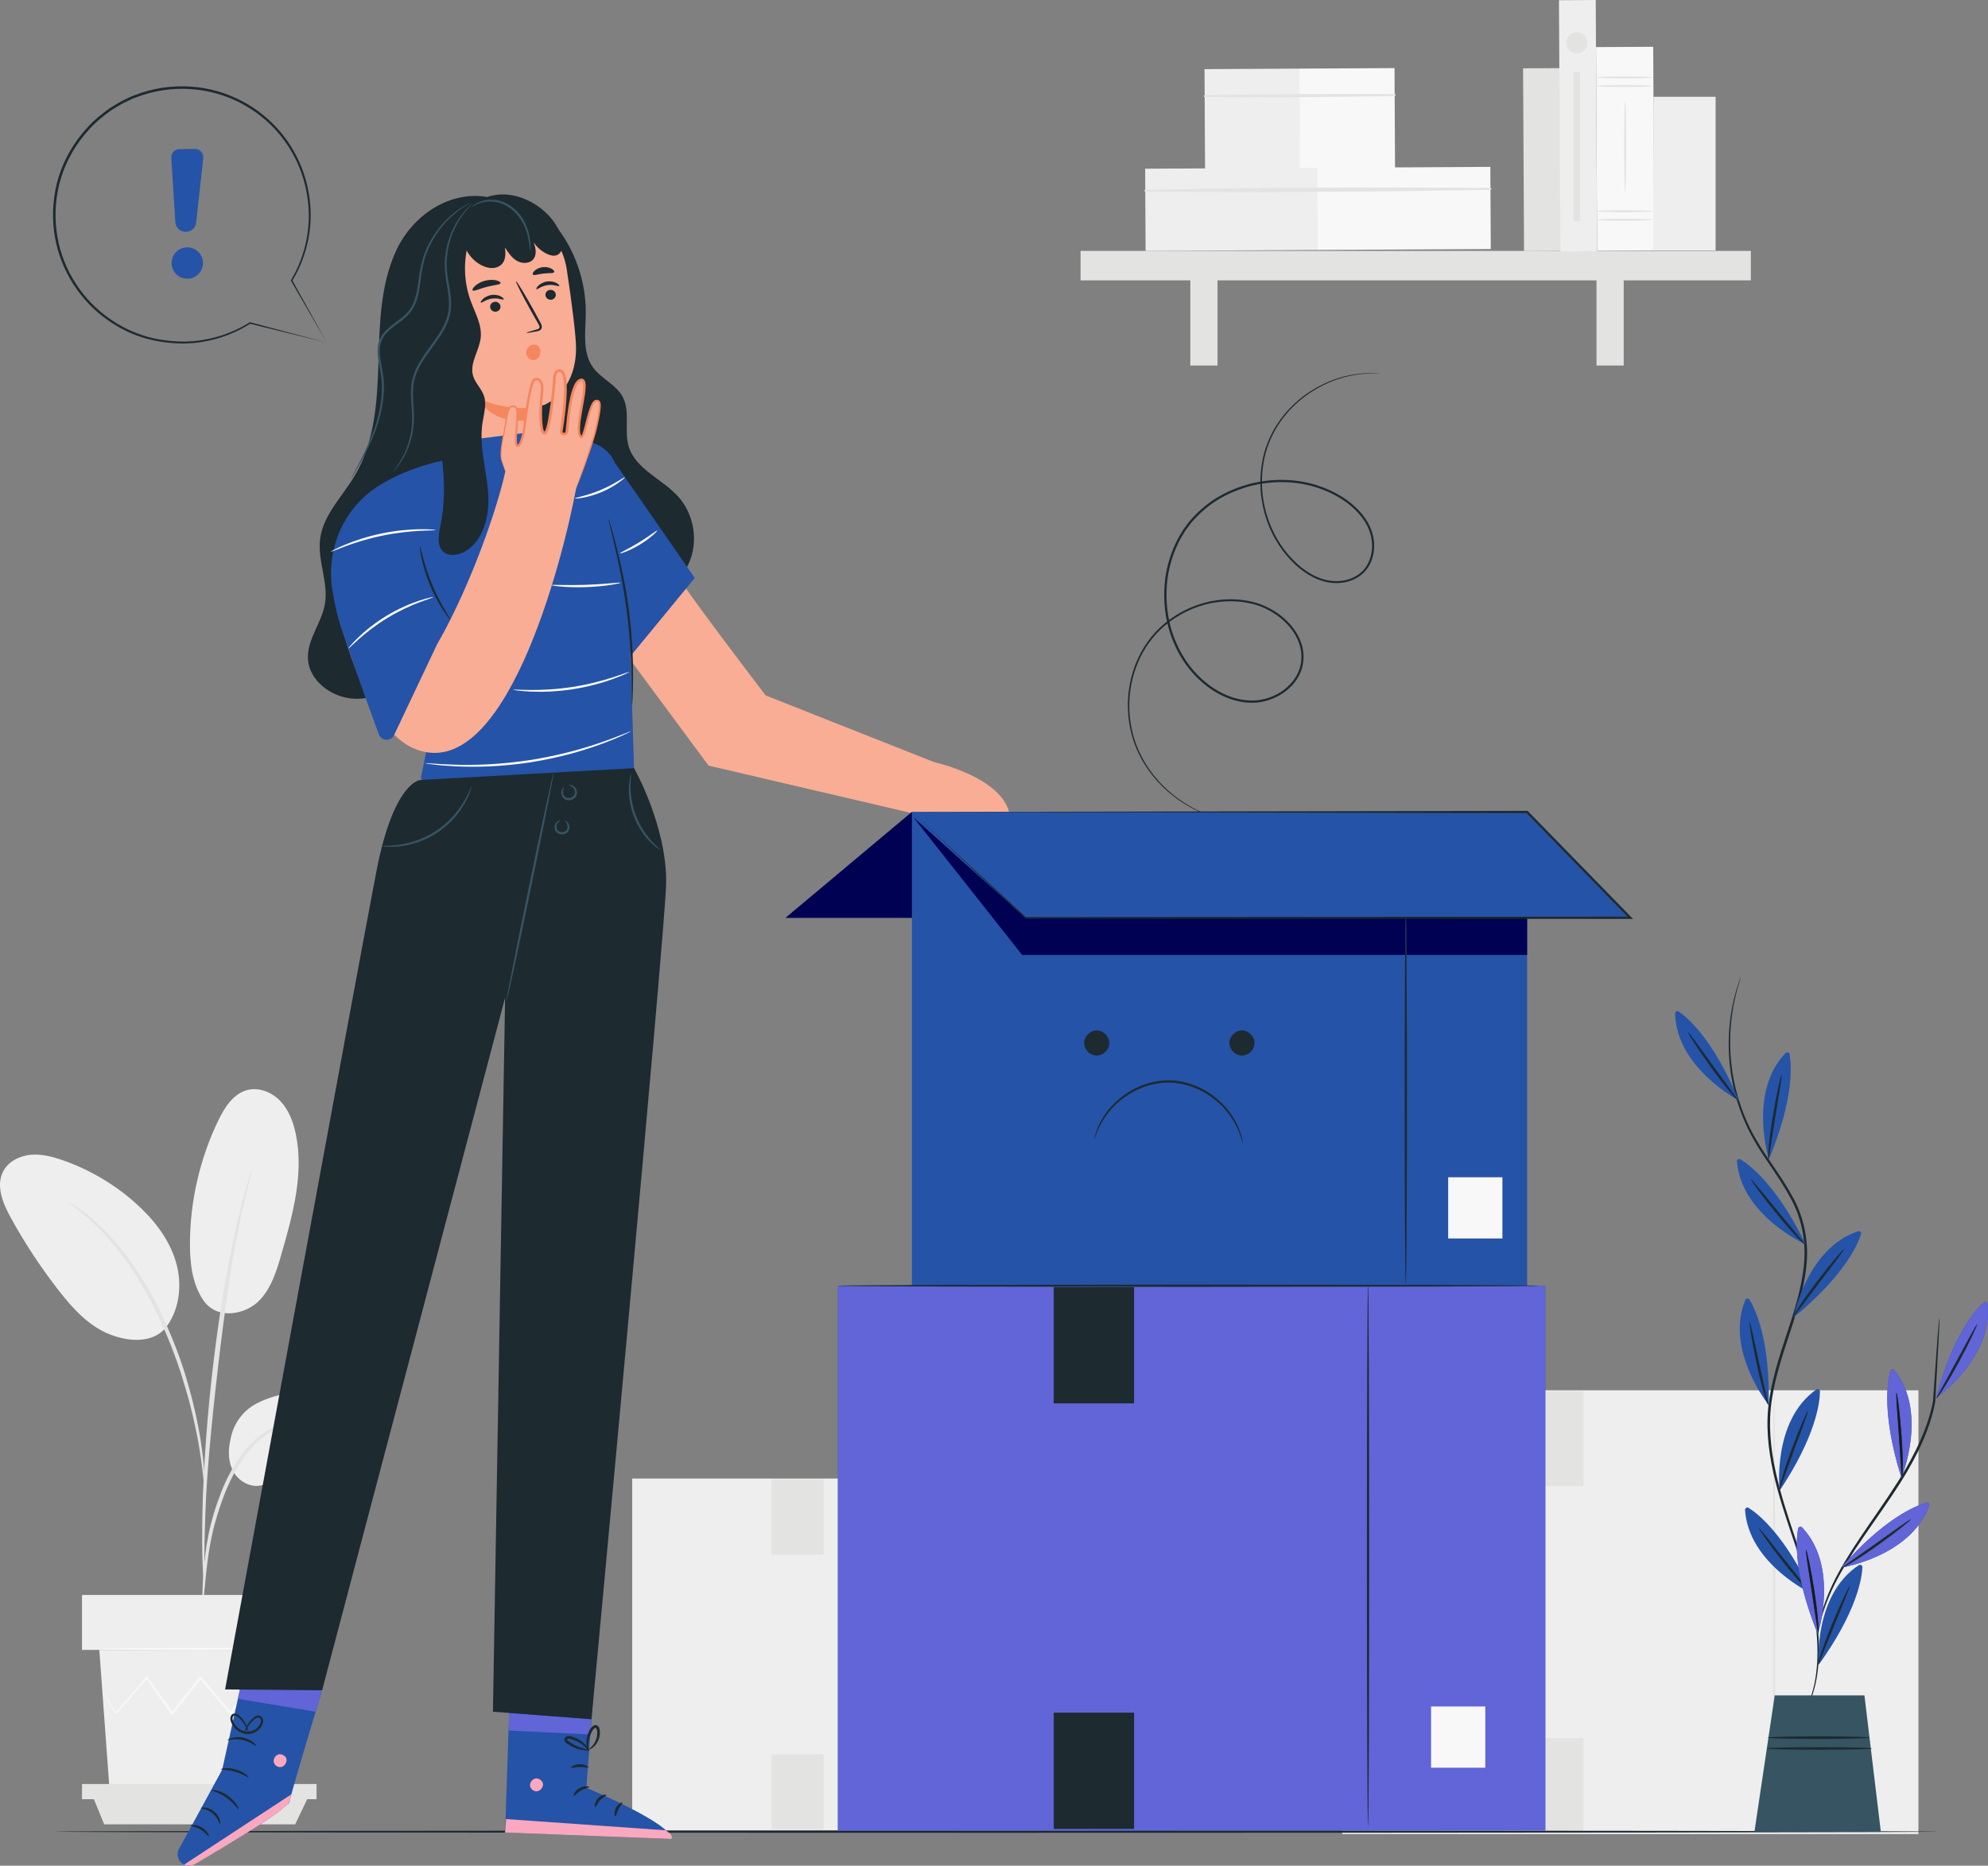 <svg width="163" height="153" viewBox="0 0 163 153" fill="none" xmlns="http://www.w3.org/2000/svg">
<rect x="0" y="0" width="163" height="153" fill="#808080" stroke="none"/>
<g clip-path="url(#clip0)">
<path d="M51.837 150.113H89.308V121.251H51.837V150.113Z" fill="#EEEEEE"/>
<path d="M79.92 149.909C79.868 149.909 79.826 143.475 79.826 135.541C79.826 127.604 79.868 121.172 79.92 121.172C79.971 121.172 80.013 127.604 80.013 135.541C80.013 143.475 79.971 149.909 79.92 149.909Z" fill="#E3E3E2"/>
<path d="M83.258 146.786H86.131V143.543H83.258V146.786Z" fill="#FCFDFD"/>
<path d="M63.268 121.325V127.483H67.525V121.325H63.268Z" fill="#E3E3E2"/>
<path d="M63.268 143.868V150.027H67.525V143.868H63.268Z" fill="#E3E3E2"/>
<path d="M110.051 150.406H157.297V114.014H110.051V150.406Z" fill="#EEEEEE"/>
<path d="M145.46 150.149C145.408 150.149 145.366 142.037 145.366 132.033C145.366 122.026 145.408 113.916 145.46 113.916C145.512 113.916 145.553 122.026 145.553 132.033C145.553 142.037 145.512 150.149 145.46 150.149Z" fill="#E3E3E2"/>
<path d="M153.291 146.212H149.669V142.123H153.291V146.212Z" fill="#FCFDFD"/>
<path d="M124.464 121.873H129.831V114.108H124.464V121.873Z" fill="#E3E3E2"/>
<path d="M124.464 150.298H129.831V142.532H124.464V150.298Z" fill="#E3E3E2"/>
<path d="M21.059 115.085C22.971 114.1 25.223 113.972 27.346 114.322C28.486 114.51 29.675 114.851 30.451 115.707C31.227 116.562 31.374 118.068 30.483 118.803C29.953 119.241 29.213 119.307 28.525 119.299C26.863 119.28 25.019 118.987 23.691 119.986C22.934 120.556 22.43 121.503 21.524 121.783C20.638 122.057 19.638 121.535 19.168 120.736C18.698 119.938 18.683 118.939 18.902 118.039C18.902 118.039 19.132 116.077 21.059 115.085Z" fill="#EEEEEE"/>
<path d="M16.678 106.639C17.847 108.307 20.119 107.755 21.173 106.736C22.227 105.719 22.672 104.243 23.078 102.836C24.004 99.622 24.938 96.249 24.249 92.976C24.043 91.997 23.677 91.021 22.988 90.295C22.299 89.569 21.241 89.137 20.272 89.392C19.127 89.695 18.414 90.815 17.9 91.882C16.387 95.015 15.586 98.49 15.574 101.969C15.568 103.594 15.76 105.298 16.678 106.639Z" fill="#EEEEEE"/>
<path d="M13.466 109.032C14.736 107.528 14.977 105.333 14.412 103.448C13.847 101.562 12.571 99.959 11.1 98.65C9.375 97.115 7.348 95.92 5.169 95.155C4.311 94.854 3.407 94.616 2.502 94.702C1.597 94.789 0.685 95.251 0.263 96.055C-0.361 97.244 0.238 98.686 0.885 99.862C2.025 101.935 3.329 103.917 4.78 105.786C5.948 107.29 7.286 108.772 9.065 109.452C10.844 110.131 12.693 110.051 13.636 108.819" fill="#EEEEEE"/>
<path d="M16.598 131.797C16.62 131.799 16.656 131.528 16.704 131.039C16.758 130.488 16.826 129.795 16.906 128.971C17.002 128.101 17.13 127.065 17.372 125.937C17.613 124.813 17.991 123.594 18.476 122.357C18.978 121.128 19.591 120.011 20.306 119.117C21.017 118.22 21.844 117.571 22.621 117.196C23.396 116.814 24.09 116.659 24.57 116.59C25.054 116.54 25.326 116.502 25.326 116.481C25.326 116.459 25.054 116.455 24.557 116.469C24.064 116.501 23.341 116.626 22.524 116.997C21.706 117.36 20.829 118.019 20.083 118.936C19.331 119.847 18.696 120.989 18.185 122.24C17.692 123.498 17.319 124.73 17.089 125.879C16.859 127.027 16.754 128.073 16.685 128.951C16.619 129.829 16.595 130.54 16.583 131.032C16.572 131.524 16.577 131.796 16.598 131.797Z" fill="#E3E3E2"/>
<path d="M16.741 130.206C16.752 130.205 16.759 130.084 16.762 129.854C16.761 129.59 16.76 129.257 16.759 128.848C16.756 127.976 16.757 126.713 16.804 125.154C16.881 122.035 17.15 118.678 17.669 113.946C18.161 109.496 18.821 104.317 19.518 100.95C19.667 100.184 19.818 99.495 19.959 98.892C20.095 98.287 20.21 97.766 20.321 97.344C20.417 96.946 20.495 96.623 20.556 96.366C20.607 96.142 20.628 96.022 20.618 96.019C20.608 96.016 20.566 96.13 20.496 96.349C20.419 96.602 20.322 96.921 20.203 97.313C20.074 97.731 19.941 98.248 19.789 98.851C19.631 99.452 19.465 100.139 19.301 100.904C18.612 103.955 17.882 108.219 17.358 112.963C16.837 117.705 16.603 122.022 16.582 125.149C16.564 126.713 16.597 127.978 16.637 128.852C16.662 129.26 16.682 129.593 16.698 129.856C16.716 130.086 16.73 130.206 16.741 130.206Z" fill="#E3E3E2"/>
<path d="M16.762 121.878C16.784 121.877 16.78 121.504 16.755 120.828C16.716 120.152 16.623 119.177 16.433 117.981C16.231 116.789 15.949 115.374 15.506 113.835C15.314 113.132 14.863 111.447 13.77 108.929C12.329 105.517 10.373 102.728 8.671 101C8.271 100.542 7.827 100.211 7.471 99.886C7.287 99.731 7.124 99.576 6.959 99.454C6.792 99.339 6.637 99.232 6.493 99.133C5.933 98.751 5.619 98.549 5.608 98.567C5.558 98.635 6.863 99.402 8.51 101.153C10.152 102.9 12.054 105.67 13.482 109.053C14.278 110.888 14.834 112.525 15.228 113.914C15.684 115.438 15.986 116.839 16.214 118.02C16.431 119.203 16.557 120.168 16.633 120.838C16.696 121.507 16.74 121.879 16.762 121.878Z" fill="#E3E3E2"/>
<path d="M8.143 135.303L8.979 146.736H23.686L24.522 135.303H8.143Z" fill="#EEEEEE"/>
<path d="M6.723 130.797V135.303H26.277V130.797H6.723Z" fill="#EEEEEE"/>
<path d="M6.723 146.299V147.547H25.954V146.299H6.723Z" fill="#E3E3E2"/>
<path d="M8.542 149.607L7.642 147.409H25.253L24.202 149.607H8.542Z" fill="#E3E3E2"/>
<path d="M24.249 139.04C24.252 139.042 24.229 139.078 24.18 139.145C24.122 139.222 24.049 139.318 23.96 139.436C23.752 139.703 23.465 140.07 23.104 140.531L23.066 140.58L23.029 140.529C22.49 139.785 21.771 138.791 20.924 137.621H21.045C20.419 138.507 19.721 139.493 18.973 140.552L18.908 140.644L18.835 140.557C18.07 139.648 17.239 138.662 16.377 137.637L16.519 137.635C16.476 137.689 16.43 137.747 16.384 137.805C15.621 138.759 14.884 139.683 14.186 140.556L14.113 140.648L14.045 140.553C13.299 139.498 12.602 138.513 11.972 137.623L12.092 137.629C11.071 138.791 10.204 139.777 9.539 140.534L9.494 140.586L9.459 140.527C9.123 139.963 8.854 139.512 8.66 139.186C8.576 139.04 8.508 138.923 8.454 138.829C8.409 138.747 8.388 138.704 8.392 138.701C8.396 138.699 8.425 138.738 8.478 138.815C8.537 138.905 8.612 139.018 8.704 139.158C8.909 139.479 9.19 139.921 9.544 140.475L9.464 140.469C10.118 139.703 10.971 138.705 11.976 137.528L12.04 137.454L12.097 137.534C12.733 138.42 13.436 139.401 14.189 140.45L14.048 140.447C14.744 139.572 15.48 138.647 16.241 137.691C16.287 137.633 16.333 137.575 16.376 137.522L16.446 137.434L16.517 137.52C17.378 138.546 18.206 139.535 18.968 140.446L18.831 140.451C19.587 139.398 20.291 138.416 20.924 137.535L20.985 137.45L21.045 137.535C21.874 138.718 22.578 139.723 23.105 140.474L23.03 140.472C23.406 140.022 23.704 139.665 23.922 139.405C24.018 139.293 24.097 139.202 24.16 139.129C24.215 139.068 24.245 139.037 24.249 139.04Z" fill="#F8F8F9"/>
<path d="M24.727 135.228C24.727 135.279 21.041 135.32 16.497 135.32C11.95 135.32 8.266 135.279 8.266 135.228C8.266 135.178 11.95 135.137 16.497 135.137C21.041 135.137 24.727 135.178 24.727 135.228Z" fill="#F8F8F9"/>
<path d="M127.975 20.569L124.96 20.585L124.88 5.603L127.894 5.588L127.975 20.569Z" fill="#E3E3E2"/>
<path d="M106.612 13.898L98.805 13.939L98.76 5.669L106.568 5.627L106.612 13.898Z" fill="#EEEEEE"/>
<path d="M114.383 13.856L106.575 13.898L106.531 5.627L114.339 5.585L114.383 13.856Z" fill="#F8F8F9"/>
<path d="M98.773 7.952C103.961 7.995 109.163 7.965 114.351 7.881C114.458 7.879 114.457 7.716 114.35 7.715C109.161 7.687 103.96 7.712 98.772 7.81C98.681 7.812 98.681 7.952 98.773 7.952Z" fill="#E3E3E2"/>
<path d="M108.114 20.499L93.929 20.575L93.893 13.835L108.078 13.759L108.114 20.499Z" fill="#EEEEEE"/>
<path d="M122.232 20.424L108.046 20.5L108.01 13.76L122.195 13.684L122.232 20.424Z" fill="#F8F8F9"/>
<path d="M93.903 15.71C103.326 15.816 112.782 15.721 122.206 15.57C122.312 15.568 122.312 15.405 122.205 15.405C112.781 15.355 103.323 15.361 93.902 15.568C93.81 15.57 93.811 15.709 93.903 15.71Z" fill="#E3E3E2"/>
<path d="M143.555 22.991H88.598V20.575H143.555V22.991Z" fill="#E3E3E2"/>
<path d="M99.827 29.976H97.596V21.737H99.827V29.976Z" fill="#E3E3E2"/>
<path d="M133.131 29.976H130.9V21.737H133.131V29.976Z" fill="#E3E3E2"/>
<path d="M130.948 20.606L127.933 20.622L127.822 0.017L130.837 0.001L130.948 20.606Z" fill="#EEEEEE"/>
<path d="M135.638 20.534L130.953 20.56L130.863 3.862L135.548 3.836L135.638 20.534Z" fill="#F8F8F9"/>
<path d="M135.516 7.053C135.516 7.098 134.467 7.134 133.174 7.134C131.88 7.134 130.831 7.098 130.831 7.053C130.831 7.009 131.88 6.972 133.174 6.972C134.467 6.972 135.516 7.009 135.516 7.053Z" fill="#E3E3E2"/>
<path d="M135.516 6.352C135.516 6.397 134.467 6.433 133.174 6.433C131.88 6.433 130.831 6.397 130.831 6.352C130.831 6.307 131.88 6.271 133.174 6.271C134.467 6.271 135.516 6.307 135.516 6.352Z" fill="#E3E3E2"/>
<path d="M135.516 18.022C135.516 18.067 134.467 18.103 133.174 18.103C131.88 18.103 130.831 18.067 130.831 18.022C130.831 17.977 131.88 17.941 133.174 17.941C134.467 17.941 135.516 17.977 135.516 18.022Z" fill="#E3E3E2"/>
<path d="M135.516 17.321C135.516 17.366 134.467 17.402 133.174 17.402C131.88 17.402 130.831 17.366 130.831 17.321C130.831 17.276 131.88 17.24 133.174 17.24C134.467 17.24 135.516 17.276 135.516 17.321Z" fill="#E3E3E2"/>
<path d="M133.249 15.79C133.204 15.79 133.168 14.105 133.168 12.028C133.168 9.95 133.204 8.265 133.249 8.265C133.294 8.265 133.331 9.95 133.331 12.028C133.331 14.105 133.294 15.79 133.249 15.79Z" fill="#E3E3E2"/>
<path d="M140.666 20.541H135.567V7.937H140.666V20.541Z" fill="#EEEEEE"/>
<path d="M130.152 3.519C130.152 3.997 129.764 4.384 129.285 4.384C128.806 4.384 128.418 3.997 128.418 3.519C128.418 3.041 128.806 2.653 129.285 2.653C129.764 2.653 130.152 3.041 130.152 3.519Z" fill="#E3E3E2"/>
<path d="M129.553 18.157H129.017V5.899H129.553V18.157Z" fill="#E3E3E2"/>
<path d="M158.92 150.209C158.92 150.261 124.341 150.302 81.697 150.302C39.038 150.302 4.467 150.261 4.467 150.209C4.467 150.157 39.038 150.115 81.697 150.115C124.341 150.115 158.92 150.157 158.92 150.209Z" fill="#1D2A30"/>
<path d="M45.432 18.352C47.12 20.399 48.057 23.051 48.029 25.703C48.012 27.218 47.733 28.889 48.615 30.122C49.285 31.057 50.507 31.525 51.051 32.539C51.706 33.758 51.148 35.298 51.551 36.621C52.122 38.498 54.322 39.282 55.627 40.748C56.758 42.019 57.177 43.878 56.721 45.517C56.266 47.155 54.957 48.527 53.348 49.082C52.484 49.381 51.496 49.445 50.678 49.038C49.795 48.599 49.25 47.697 48.808 46.817C47.939 45.087 40.322 35.725 39.891 33.839" fill="#1D2A30"/>
<path d="M39.891 16.145C36.776 15.645 33.783 17.71 32.471 20.575C31.158 23.44 31.122 26.698 31.026 29.847C30.929 32.996 30.707 36.283 29.098 38.993C28.076 40.713 26.494 42.221 26.246 44.205C26.024 45.982 26.945 47.771 26.639 49.535C26.373 51.071 25.201 52.407 25.247 53.965C25.303 55.84 27.233 57.252 29.111 57.302C30.988 57.352 32.741 56.37 34.213 55.206C36.6 53.316 38.536 50.86 39.814 48.098" fill="#1D2A30"/>
<path d="M34.767 23.563C34.355 20.283 36.731 17.285 40.067 16.968C43.211 16.668 46.005 19.006 46.476 22.125C46.889 24.858 47.244 27.617 47.231 28.62C47.193 31.642 45.422 32.819 44.704 33.172C44.54 33.252 44.088 33.344 43.908 33.37L43.891 33.393L44.563 36.862C44.867 39.135 43.597 41.162 41.325 41.493C39.044 41.825 37.262 40.08 36.914 37.805L34.767 23.563Z" fill="#F9AD95"/>
<path d="M45.857 23.448C45.807 23.519 45.407 23.305 44.895 23.381C44.382 23.45 44.045 23.767 43.98 23.712C43.949 23.689 43.993 23.568 44.139 23.425C44.283 23.284 44.541 23.128 44.86 23.083C45.18 23.038 45.465 23.116 45.637 23.214C45.812 23.312 45.882 23.416 45.857 23.448Z" fill="#1D2A30"/>
<path d="M41.301 24.554C41.251 24.624 40.851 24.41 40.34 24.486C39.827 24.555 39.489 24.873 39.425 24.818C39.394 24.794 39.437 24.674 39.583 24.531C39.727 24.389 39.985 24.234 40.304 24.188C40.624 24.144 40.91 24.222 41.081 24.32C41.256 24.418 41.326 24.522 41.301 24.554Z" fill="#1D2A30"/>
<path d="M43.169 27.296C43.162 27.267 43.473 27.166 43.979 27.025C44.108 26.992 44.228 26.949 44.237 26.856C44.254 26.758 44.179 26.625 44.093 26.482C43.924 26.183 43.747 25.871 43.561 25.544C42.817 24.205 42.258 23.097 42.313 23.068C42.367 23.038 43.014 24.099 43.758 25.437C43.938 25.768 44.11 26.082 44.274 26.384C44.345 26.525 44.455 26.681 44.417 26.887C44.396 26.99 44.31 27.074 44.23 27.109C44.15 27.147 44.076 27.159 44.012 27.172C43.497 27.276 43.175 27.325 43.169 27.296Z" fill="#1D2A30"/>
<path d="M43.887 33.373C43.887 33.373 41.933 33.822 39.242 32.698C39.242 32.698 40.404 35.195 44.068 34.307L43.887 33.373Z" fill="#F6865E"/>
<path d="M41.044 23.214C41.013 23.36 40.492 23.369 39.902 23.528C39.308 23.676 38.849 23.922 38.751 23.81C38.707 23.755 38.772 23.612 38.948 23.448C39.123 23.286 39.414 23.113 39.769 23.02C40.124 22.928 40.463 22.937 40.695 22.994C40.928 23.051 41.056 23.144 41.044 23.214Z" fill="#1D2A30"/>
<path d="M45.437 22.315C45.364 22.444 44.993 22.375 44.568 22.431C44.141 22.472 43.795 22.623 43.695 22.514C43.65 22.46 43.69 22.335 43.831 22.203C43.969 22.07 44.215 21.943 44.508 21.909C44.801 21.876 45.069 21.945 45.234 22.042C45.401 22.14 45.468 22.252 45.437 22.315Z" fill="#1D2A30"/>
<path d="M40.191 25.214C40.226 25.436 40.444 25.59 40.676 25.557C40.909 25.525 41.07 25.319 41.034 25.097C40.999 24.875 40.782 24.721 40.549 24.753C40.317 24.786 40.156 24.992 40.191 25.214Z" fill="#1D2A30"/>
<path d="M44.727 24.234C44.762 24.456 44.979 24.61 45.212 24.578C45.444 24.545 45.605 24.339 45.57 24.117C45.535 23.895 45.317 23.741 45.085 23.774C44.852 23.806 44.692 24.012 44.727 24.234Z" fill="#1D2A30"/>
<path d="M43.975 28.292C43.645 28.197 43.361 28.364 43.227 28.602C43.094 28.841 43.126 29.167 43.318 29.362C43.511 29.557 43.853 29.587 44.066 29.415C44.21 29.298 44.282 29.11 44.301 28.926C44.318 28.756 44.29 28.573 44.184 28.438C44.079 28.302 43.884 28.23 43.727 28.299" fill="#F6865E"/>
<path d="M46.077 19.679C45.842 18.543 45.058 17.573 44.104 16.91C43.294 16.348 42.335 15.975 41.349 15.945C40.362 15.915 39.35 16.246 38.637 16.928C38.11 17.433 37.84 18.146 37.816 18.875L37.873 18.372C37.725 18.785 37.725 19.233 37.879 19.638L37.88 19.641L37.88 19.639C37.963 19.859 38.063 20.079 38.152 20.3C38.403 20.928 38.891 21.457 39.497 21.761C39.776 21.901 40.085 21.995 40.396 21.98C40.708 21.965 41.022 21.831 41.211 21.583C41.482 21.229 41.45 20.739 41.406 20.296C41.674 20.713 41.958 21.146 42.388 21.394C42.819 21.64 43.44 21.632 43.743 21.239C44.036 20.859 43.92 20.312 43.75 19.863C44.025 20.282 44.419 20.622 44.874 20.833C45.125 20.95 45.422 21.026 45.677 20.916C45.893 20.823 46.038 20.607 46.093 20.379C46.148 20.15 46.124 19.909 46.077 19.679Z" fill="#1D2A30"/>
<path d="M43.477 20.618C43.444 20.619 43.45 20.192 43.311 19.529C43.172 18.878 42.842 17.957 42.069 17.277C41.688 16.941 41.25 16.708 40.824 16.606C40.398 16.5 39.992 16.513 39.666 16.576C39.004 16.711 38.684 17.024 38.664 16.991C38.657 16.984 38.727 16.9 38.885 16.786C39.042 16.672 39.296 16.534 39.637 16.448C39.977 16.363 40.407 16.335 40.864 16.438C41.322 16.538 41.791 16.782 42.193 17.137C43.011 17.857 43.334 18.833 43.442 19.504C43.497 19.847 43.509 20.127 43.506 20.319C43.504 20.512 43.489 20.618 43.477 20.618Z" fill="#365462"/>
<path d="M76.611 62.507L62.778 57.03C62.778 57.03 55.691 47.75 55.839 47.57L50.865 53.01L58.095 62.784L74.848 66.701L82.782 66.765C82.169 63.717 76.611 62.507 76.611 62.507Z" fill="#F9AD95"/>
<path d="M46.46 36.032L44.577 35.303L36.439 36.333V37.769L36.206 37.798C36.206 37.798 33.678 38.257 31.22 39.73C28.244 41.514 26.698 44.955 27.249 48.378C27.58 50.433 28.221 52.931 29.457 54.375C31.821 57.136 33.979 53.723 33.979 53.723C33.979 53.723 35.463 57.103 35.378 58.701C35.306 60.039 34.714 62.828 34.523 63.699C34.491 63.846 34.587 63.987 34.735 64.014L51.903 67.184L51.987 62.994L51.441 45.758L50.683 39.065C50.683 39.065 50.707 35.867 46.46 36.032Z" fill="#2553A7"/>
<path d="M50.42 37.951L56.966 47.396L51.696 53.807L50.42 37.951Z" fill="#2553A7"/>
<path d="M51.823 57.827C51.81 57.826 51.801 57.609 51.798 57.217C51.792 56.793 51.785 56.234 51.777 55.557C51.743 54.158 51.664 52.222 51.385 50.105C51.113 47.986 50.701 46.093 50.386 44.728C50.23 44.069 50.102 43.524 50.005 43.112C49.915 42.73 49.872 42.517 49.884 42.514C49.897 42.511 49.964 42.717 50.076 43.094C50.188 43.47 50.339 44.017 50.514 44.697C50.863 46.056 51.298 47.952 51.57 50.081C51.851 52.208 51.909 54.153 51.909 55.556C51.902 56.258 51.892 56.826 51.87 57.218C51.852 57.61 51.836 57.827 51.823 57.827Z" fill="#1D2A30"/>
<path d="M35.716 43.466C35.715 43.496 35.219 43.49 34.422 43.532C33.626 43.575 32.527 43.683 31.336 43.929C30.144 44.176 29.093 44.512 28.345 44.79C27.596 45.067 27.144 45.269 27.131 45.242C27.125 45.23 27.233 45.167 27.432 45.064C27.631 44.958 27.925 44.822 28.296 44.667C29.037 44.355 30.094 43.996 31.298 43.745C32.501 43.498 33.614 43.408 34.418 43.4C34.82 43.396 35.145 43.404 35.369 43.422C35.593 43.438 35.717 43.453 35.716 43.466Z" fill="#FCFDFD"/>
<path d="M50.879 47.79C50.882 47.814 50.572 47.889 50.062 47.967C49.553 48.045 48.844 48.12 48.057 48.148C47.271 48.174 46.558 48.148 46.044 48.105C45.53 48.061 45.216 48.008 45.218 47.983C45.22 47.956 45.538 47.963 46.051 47.972C46.563 47.982 47.271 47.987 48.051 47.961C48.831 47.933 49.536 47.88 50.047 47.836C50.557 47.791 50.874 47.763 50.879 47.79Z" fill="#FCFDFD"/>
<path d="M53.884 43.516C53.917 43.55 53.337 44.129 52.479 44.65C51.623 45.175 50.844 45.427 50.828 45.382C50.808 45.331 51.542 45.006 52.381 44.49C53.223 43.979 53.847 43.474 53.884 43.516Z" fill="#FCFDFD"/>
<path d="M51.238 39.136C51.27 39.168 50.498 39.861 49.332 40.35C48.168 40.847 47.133 40.918 47.132 40.873C47.122 40.815 48.124 40.663 49.259 40.177C50.398 39.701 51.203 39.089 51.238 39.136Z" fill="#FCFDFD"/>
<path d="M51.595 55.102C51.6 55.114 51.479 55.177 51.255 55.28C51.032 55.386 50.701 55.521 50.286 55.673C49.458 55.978 48.279 56.317 46.945 56.523C45.609 56.727 44.382 56.756 43.501 56.714C43.059 56.694 42.703 56.663 42.459 56.63C42.214 56.598 42.08 56.574 42.081 56.561C42.084 56.531 42.627 56.575 43.504 56.582C44.381 56.59 45.594 56.54 46.916 56.338C48.238 56.134 49.41 55.818 50.244 55.548C51.079 55.278 51.583 55.074 51.595 55.102Z" fill="#FCFDFD"/>
<path d="M51.728 59.973C51.731 59.979 51.678 60.009 51.575 60.06C51.451 60.119 51.301 60.19 51.119 60.276C50.724 60.464 50.138 60.707 49.404 60.98C48.671 61.258 47.782 61.544 46.782 61.818C45.78 62.083 44.665 62.33 43.483 62.517C42.299 62.696 41.163 62.798 40.127 62.849C39.091 62.891 38.157 62.886 37.374 62.844C36.591 62.805 35.959 62.751 35.525 62.692C35.326 62.664 35.161 62.642 35.025 62.624C34.911 62.606 34.852 62.594 34.853 62.588C34.854 62.581 34.914 62.581 35.03 62.587C35.166 62.596 35.332 62.606 35.532 62.619C35.967 62.656 36.599 62.69 37.379 62.712C38.159 62.737 39.088 62.727 40.118 62.677C41.148 62.617 42.277 62.51 43.455 62.332C44.63 62.146 45.738 61.906 46.738 61.652C47.734 61.388 48.623 61.116 49.359 60.856C50.096 60.599 50.687 60.375 51.091 60.209C51.278 60.136 51.432 60.075 51.56 60.026C51.668 59.985 51.726 59.967 51.728 59.973Z" fill="#FCFDFD"/>
<path d="M20.162 136.35L18.217 145.129L14.674 151.629C14.419 152.097 14.614 152.684 15.1 152.906C15.371 153.031 15.684 153.018 15.943 152.868C17.591 151.917 23.637 148.389 23.744 147.738C23.867 146.985 26.41 138.615 26.41 138.615L20.162 136.35Z" fill="#2553A7"/>
<path d="M15.505 153C15.367 153 15.227 152.969 15.1 152.906C15.223 152.963 15.355 152.991 15.486 152.991C15.644 152.991 15.802 152.95 15.943 152.868C16.748 152.404 18.602 151.324 20.3 150.266C20.302 150.266 20.305 150.266 20.307 150.266C19.217 150.948 17.799 151.809 15.97 152.875C15.827 152.958 15.666 153 15.505 153ZM20.483 150.152C20.776 149.968 21.064 149.786 21.339 149.608H21.344C21.086 149.774 20.802 149.955 20.488 150.152C20.487 150.152 20.484 150.152 20.483 150.152Z" fill="white"/>
<path d="M21.344 149.607H21.339C22.416 148.911 23.303 148.287 23.62 147.935C23.527 148.081 23.406 148.21 23.263 148.313C22.935 148.55 22.337 148.968 21.344 149.607Z" fill="#F6F7F7"/>
<path d="M23.824 147.409H23.819C23.839 147.333 23.862 147.246 23.888 147.149H23.888L23.824 147.409Z" fill="#F6F7F7"/>
<path d="M23.766 147.627C23.779 147.569 23.797 147.495 23.819 147.409H23.824L23.797 147.519C23.788 147.555 23.778 147.592 23.766 147.627Z" fill="#F6F7F7"/>
<path d="M20.307 150.266C20.305 150.266 20.302 150.266 20.3 150.266C20.361 150.228 20.422 150.19 20.483 150.152C20.484 150.152 20.487 150.152 20.488 150.152C20.429 150.189 20.368 150.227 20.307 150.266Z" fill="#A5ADAD"/>
<path d="M15.486 152.99C15.355 152.99 15.223 152.963 15.1 152.906L23.888 147.149C23.862 147.246 23.839 147.333 23.819 147.409C23.797 147.495 23.779 147.569 23.766 147.627C23.73 147.736 23.681 147.839 23.62 147.935C23.303 148.287 22.416 148.911 21.339 149.607C21.064 149.785 20.776 149.968 20.483 150.152C20.422 150.19 20.361 150.228 20.3 150.266C18.602 151.324 16.748 152.403 15.943 152.868C15.802 152.95 15.644 152.99 15.486 152.99Z" fill="#F9A8BF"/>
<path d="M22.97 144.915C22.753 144.915 22.534 144.772 22.464 144.563C22.382 144.32 22.511 144.031 22.738 143.914L22.737 143.915C22.797 143.874 22.869 143.856 22.944 143.856C23.15 143.856 23.379 143.994 23.464 144.176C23.579 144.424 23.384 144.795 23.127 144.888C23.076 144.906 23.023 144.915 22.97 144.915Z" fill="#F9A8BF"/>
<path d="M18.035 149.581C17.98 149.593 17.895 149.087 17.435 148.714C16.987 148.327 16.474 148.332 16.476 148.275C16.474 148.252 16.601 148.211 16.813 148.233C17.023 148.252 17.312 148.353 17.563 148.562C17.813 148.772 17.963 149.039 18.019 149.242C18.077 149.447 18.059 149.579 18.035 149.581Z" fill="#1D2A30"/>
<path d="M17.125 150.598C17.074 150.625 16.863 150.272 16.443 150.032C16.028 149.783 15.617 149.771 15.616 149.713C15.602 149.662 16.068 149.58 16.543 149.862C17.021 150.139 17.177 150.585 17.125 150.598Z" fill="#1D2A30"/>
<path d="M19.563 148.366C19.512 148.398 19.19 147.854 18.569 147.423C17.954 146.982 17.334 146.862 17.346 146.803C17.343 146.753 18.023 146.791 18.683 147.261C19.348 147.725 19.611 148.352 19.563 148.366Z" fill="#1D2A30"/>
<path d="M20.377 145.747C20.341 145.793 19.907 145.474 19.284 145.297C18.664 145.111 18.126 145.149 18.121 145.09C18.107 145.042 18.672 144.91 19.34 145.107C20.009 145.299 20.415 145.713 20.377 145.747Z" fill="#1D2A30"/>
<path d="M21.013 143.184C20.974 143.228 20.559 142.818 19.888 142.686C19.22 142.539 18.676 142.749 18.657 142.693C18.648 142.671 18.77 142.585 19 142.518C19.229 142.451 19.568 142.418 19.928 142.493C20.289 142.569 20.587 142.734 20.769 142.887C20.953 143.04 21.031 143.169 21.013 143.184Z" fill="#1D2A30"/>
<path d="M20.023 142.202C20.012 142.2 20.021 142.077 20.093 141.869C20.164 141.662 20.302 141.366 20.568 141.068C20.703 140.929 20.852 140.744 21.124 140.689C21.26 140.661 21.435 140.728 21.511 140.869C21.586 141.006 21.583 141.158 21.552 141.297C21.407 141.849 20.799 142.268 20.155 142.195C19.511 142.11 19.031 141.613 18.901 141.074C18.877 140.937 18.876 140.776 18.98 140.645C19.084 140.512 19.276 140.496 19.396 140.549C19.646 140.651 19.773 140.841 19.898 140.989C20.14 141.305 20.264 141.604 20.329 141.813C20.393 142.023 20.4 142.146 20.389 142.148C20.353 142.164 20.273 141.665 19.79 141.077C19.665 140.938 19.525 140.766 19.342 140.703C19.253 140.672 19.166 140.689 19.116 140.755C19.065 140.817 19.056 140.931 19.079 141.04C19.193 141.483 19.633 141.935 20.178 141.999C20.72 142.066 21.254 141.697 21.375 141.253C21.403 141.146 21.401 141.031 21.359 140.954C21.318 140.877 21.236 140.838 21.147 140.852C20.96 140.878 20.801 141.034 20.67 141.163C20.144 141.714 20.06 142.22 20.023 142.202Z" fill="#1D2A30"/>
<path d="M25.879 140.37C26.191 139.334 26.41 138.614 26.41 138.614L25.879 140.37Z" fill="#B2B1B0"/>
<path d="M19.674 138.551L19.935 137.303L20.162 136.35L19.674 138.551Z" fill="#A2A1A0"/>
<path d="M25.879 140.37L19.514 139.316L19.674 138.551L20.162 136.35L26.41 138.614C26.41 138.614 26.191 139.334 25.879 140.37" fill="#6165D7"/>
<path d="M48.603 139.598L48.078 146.613C48.078 146.613 55.041 149.502 55.07 150.808L41.414 150.279L41.784 139.316L48.603 139.598Z" fill="#2553A7"/>
<path d="M43.986 146.901C43.747 146.901 43.512 146.717 43.467 146.48C43.42 146.228 43.587 145.958 43.827 145.873C43.875 145.85 43.927 145.84 43.98 145.84C44.202 145.84 44.446 146.021 44.511 146.231C44.592 146.493 44.348 146.834 44.08 146.891C44.049 146.898 44.017 146.901 43.986 146.901Z" fill="#F9A8BF"/>
<path d="M55.07 150.808L41.672 150.289L55.07 150.808C55.066 150.657 54.97 150.484 54.802 150.297C54.817 150.297 54.834 150.297 54.85 150.297C54.987 150.421 55.112 150.598 55.07 150.808Z" fill="white"/>
<path d="M54.851 150.297C54.834 150.297 54.818 150.297 54.802 150.297C54.76 150.251 54.715 150.205 54.666 150.157C54.719 150.191 54.786 150.238 54.851 150.297Z" fill="#A5ADAD"/>
<path d="M55.07 150.808L41.672 150.289L41.414 150.279L41.495 149.175L54.558 150.095C54.558 150.095 54.602 150.117 54.666 150.157C54.715 150.204 54.76 150.251 54.802 150.297C54.97 150.484 55.066 150.657 55.07 150.808Z" fill="#F9A8BF"/>
<path d="M48.301 146.552C48.297 146.619 47.962 146.636 47.626 146.838C47.284 147.03 47.104 147.312 47.043 147.284C46.982 147.268 47.097 146.874 47.509 146.637C47.918 146.397 48.318 146.492 48.301 146.552Z" fill="#1D2A30"/>
<path d="M49.711 147.2C49.724 147.264 49.431 147.366 49.193 147.64C48.947 147.905 48.878 148.208 48.812 148.203C48.749 148.21 48.718 147.819 49.02 147.485C49.319 147.149 49.712 147.136 49.711 147.2Z" fill="#1D2A30"/>
<path d="M50.458 148.943C50.397 148.955 50.317 148.619 50.502 148.26C50.685 147.901 51.005 147.769 51.031 147.826C51.067 147.882 50.857 148.07 50.709 148.366C50.555 148.659 50.524 148.939 50.458 148.943Z" fill="#1D2A30"/>
<path d="M48.244 144.94C48.214 145 47.911 144.897 47.533 144.908C47.155 144.911 46.857 145.026 46.824 144.967C46.787 144.918 47.084 144.682 47.529 144.676C47.974 144.666 48.278 144.89 48.244 144.94Z" fill="#1D2A30"/>
<path d="M41.696 141.917L41.741 140.472L41.745 140.472L41.696 141.917Z" fill="#B2B1B0"/>
<path d="M48.405 142.238L41.696 141.917L41.745 140.472L48.497 140.988L48.405 142.238Z" fill="#6165D7"/>
<path d="M48.324 143.523C48.323 143.551 48.058 143.582 47.64 143.493C47.431 143.449 47.187 143.371 46.933 143.246C46.806 143.184 46.676 143.11 46.548 143.023C46.487 142.98 46.414 142.936 46.348 142.854C46.276 142.782 46.242 142.604 46.331 142.499C46.405 142.396 46.531 142.356 46.629 142.358C46.73 142.358 46.81 142.382 46.884 142.403C47.035 142.446 47.176 142.502 47.304 142.565C47.56 142.694 47.766 142.852 47.918 143.003C48.224 143.308 48.322 143.561 48.299 143.573C48.268 143.594 48.122 143.38 47.809 143.125C47.653 142.998 47.452 142.866 47.212 142.758C47.092 142.705 46.962 142.658 46.824 142.622C46.681 142.579 46.558 142.573 46.518 142.636C46.504 142.66 46.502 142.669 46.531 142.712C46.56 142.753 46.617 142.793 46.678 142.836C46.795 142.919 46.914 142.992 47.031 143.056C47.265 143.184 47.489 143.273 47.682 143.335C48.069 143.459 48.326 143.487 48.324 143.523Z" fill="#1D2A30"/>
<path d="M48.233 143.616C48.209 143.625 48.086 143.381 48.078 142.949C48.075 142.735 48.107 142.476 48.2 142.205C48.248 142.069 48.31 141.931 48.391 141.797C48.476 141.665 48.581 141.488 48.841 141.469C48.976 141.469 49.084 141.579 49.119 141.671C49.16 141.765 49.166 141.844 49.179 141.923C49.198 142.084 49.189 142.24 49.162 142.383C49.108 142.672 48.979 142.909 48.842 143.078C48.562 143.421 48.28 143.49 48.276 143.467C48.255 143.432 48.492 143.313 48.71 142.981C48.817 142.818 48.915 142.601 48.951 142.348C48.969 142.222 48.972 142.088 48.953 141.953C48.938 141.807 48.888 141.688 48.833 141.701C48.765 141.697 48.646 141.802 48.585 141.915C48.51 142.035 48.45 142.158 48.401 142.279C48.306 142.522 48.26 142.756 48.242 142.955C48.208 143.355 48.27 143.607 48.233 143.616Z" fill="#1D2A30"/>
<path d="M34.464 63.965C34.464 63.965 32.296 64.059 30.867 71.432C29.439 78.805 18.457 138.543 18.457 138.543L26.41 138.614L41.414 81.821L40.417 140.371L48.497 140.988C48.497 140.988 54.561 76.214 54.618 72.445C54.689 67.747 51.987 62.994 51.987 62.994L34.464 63.965Z" fill="#1D2A30"/>
<path d="M45.395 63.333C45.446 63.344 44.621 67.556 43.552 72.74C42.483 77.927 41.576 82.121 41.525 82.111C41.475 82.1 42.3 77.889 43.369 72.703C44.437 67.518 45.345 63.323 45.395 63.333Z" fill="#365462"/>
<path d="M46.636 64.385C46.622 64.367 46.852 64.299 47.098 64.519C47.212 64.625 47.323 64.802 47.315 65.027C47.31 65.256 47.138 65.478 46.908 65.573C46.68 65.671 46.4 65.639 46.233 65.483C46.065 65.331 46.017 65.128 46.02 64.973C46.034 64.643 46.243 64.527 46.246 64.549C46.272 64.568 46.129 64.703 46.152 64.97C46.164 65.097 46.22 65.252 46.344 65.352C46.464 65.454 46.66 65.473 46.835 65.4C47.01 65.326 47.132 65.173 47.142 65.016C47.158 64.857 47.086 64.709 47.003 64.611C46.828 64.409 46.632 64.416 46.636 64.385Z" fill="#365462"/>
<path d="M46.291 67.305C46.286 67.283 46.515 67.312 46.64 67.604C46.695 67.742 46.72 67.941 46.618 68.133C46.517 68.329 46.271 68.445 46.034 68.424C45.796 68.409 45.57 68.255 45.502 68.046C45.43 67.841 45.486 67.648 45.562 67.52C45.73 67.252 45.961 67.257 45.952 67.279C45.964 67.307 45.783 67.351 45.679 67.582C45.63 67.692 45.605 67.846 45.662 67.984C45.715 68.121 45.87 68.224 46.048 68.238C46.227 68.251 46.395 68.174 46.468 68.047C46.547 67.92 46.546 67.764 46.515 67.647C46.447 67.403 46.276 67.331 46.291 67.305Z" fill="#365462"/>
<path d="M38.669 64.46C38.68 64.463 38.652 64.596 38.575 64.828C38.498 65.062 38.364 65.392 38.155 65.78C37.745 66.553 36.98 67.551 35.847 68.296C34.715 69.042 33.495 69.35 32.621 69.422C32.182 69.46 31.825 69.453 31.581 69.432C31.336 69.41 31.203 69.384 31.204 69.373C31.206 69.338 31.747 69.399 32.607 69.29C33.462 69.186 34.642 68.865 35.745 68.14C36.847 67.415 37.608 66.458 38.04 65.715C38.479 64.969 38.636 64.447 38.669 64.46Z" fill="#365462"/>
<path d="M54.145 69.7C54.137 69.71 54.053 69.659 53.906 69.556C53.757 69.456 53.557 69.289 53.329 69.063C52.871 68.615 52.331 67.885 51.974 66.966C51.62 66.045 51.531 65.142 51.569 64.503C51.587 64.183 51.622 63.924 51.666 63.751C51.705 63.576 51.733 63.481 51.746 63.484C51.78 63.49 51.703 63.877 51.702 64.506C51.698 65.133 51.806 66.004 52.149 66.899C52.496 67.791 53.001 68.51 53.425 68.972C53.849 69.437 54.166 69.672 54.145 69.7Z" fill="#365462"/>
<path d="M31.302 49.756L34.835 49.951C35.058 51.095 35.834 52.844 35.834 52.844C38.678 47.913 40.884 41.308 41.431 38.653C41.351 38.388 41.257 38.094 41.139 37.767C41.003 37.388 41.12 36.672 41.184 36.273C41.279 35.682 41.445 34.887 41.495 34.519C41.646 33.397 41.827 33.221 42.219 33.348C42.752 33.52 42 36.498 42.437 36.563C42.672 36.597 42.959 35.578 43.042 34.74C43.125 33.903 43.505 31.328 43.782 31.157C44.188 30.905 44.542 31.303 44.439 32.137C44.335 32.98 44.204 35.496 44.648 35.531C45.084 35.564 45.45 31.295 45.45 31.295C45.45 31.295 45.382 30.366 45.894 30.388C46.819 30.428 46.096 34.929 46.017 35.355C45.962 35.652 46.442 35.706 46.485 35.385C46.528 35.053 46.752 31.115 47.693 31.147C48.416 31.171 47.134 34.856 47.539 35.71C47.945 36.564 48.227 32.809 48.918 32.861C49.175 32.88 49.364 32.93 48.892 35.055C48.639 36.197 47.893 38.297 47.242 40.035C46.148 45.928 41.347 64.777 33.821 61.326C29.609 59.396 27.644 49.837 27.644 49.837L31.302 49.756Z" fill="#F9AD95"/>
<path d="M47.242 40.039C47.238 40.037 47.25 39.993 47.277 39.91C47.31 39.814 47.352 39.692 47.403 39.539C47.521 39.199 47.686 38.723 47.896 38.116C48.106 37.498 48.363 36.74 48.619 35.85C48.751 35.406 48.857 34.925 48.956 34.408C49.004 34.151 49.053 33.885 49.083 33.612C49.096 33.477 49.11 33.338 49.102 33.204C49.092 33.064 49.071 32.949 48.96 32.947C48.845 32.916 48.768 33.011 48.69 33.13C48.618 33.25 48.562 33.388 48.511 33.528C48.41 33.811 48.332 34.113 48.254 34.421C48.175 34.729 48.103 35.046 48.008 35.369C47.952 35.532 47.927 35.69 47.793 35.865C47.768 35.886 47.745 35.914 47.694 35.924C47.639 35.938 47.598 35.917 47.559 35.894C47.507 35.847 47.483 35.801 47.46 35.758C47.419 35.667 47.394 35.574 47.384 35.484C47.319 34.763 47.484 34.066 47.596 33.342C47.658 32.982 47.724 32.617 47.771 32.247C47.794 32.062 47.814 31.876 47.816 31.692C47.823 31.522 47.793 31.292 47.718 31.259C47.626 31.225 47.459 31.329 47.371 31.482C47.272 31.631 47.199 31.809 47.136 31.991C47.011 32.356 46.929 32.746 46.859 33.14C46.791 33.536 46.737 33.939 46.693 34.347C46.673 34.552 46.653 34.758 46.633 34.964L46.605 35.276C46.598 35.361 46.598 35.537 46.463 35.638C46.337 35.732 46.17 35.742 46.037 35.655C45.97 35.612 45.918 35.532 45.908 35.451C45.899 35.41 45.907 35.372 45.91 35.336L45.923 35.259C45.955 35.05 45.987 34.841 46.019 34.631C46.079 34.209 46.13 33.782 46.171 33.352C46.211 32.922 46.241 32.488 46.248 32.052C46.249 31.621 46.246 31.169 46.121 30.774C46.081 30.654 46.014 30.545 45.94 30.514C45.864 30.486 45.754 30.514 45.697 30.591C45.572 30.766 45.552 31.055 45.561 31.289L45.562 31.301L45.561 31.307C45.484 32.152 45.392 32.981 45.271 33.797C45.208 34.205 45.141 34.608 45.039 35.007C45.013 35.107 44.983 35.207 44.947 35.306C44.899 35.406 44.886 35.507 44.743 35.617C44.62 35.676 44.528 35.609 44.479 35.559C44.427 35.504 44.405 35.45 44.381 35.396C44.34 35.291 44.319 35.189 44.3 35.087C44.186 34.277 44.233 33.498 44.279 32.733C44.294 32.349 44.388 31.969 44.337 31.632C44.313 31.465 44.248 31.297 44.136 31.223C44.082 31.187 44.019 31.179 43.952 31.195C43.918 31.205 43.885 31.217 43.852 31.237C43.819 31.264 43.826 31.253 43.801 31.299C43.661 31.592 43.593 31.963 43.517 32.299C43.447 32.643 43.386 32.985 43.331 33.322C43.276 33.66 43.228 33.993 43.185 34.322C43.14 34.648 43.118 34.978 43.053 35.299C42.993 35.618 42.919 35.929 42.802 36.228C42.772 36.302 42.739 36.376 42.698 36.449C42.648 36.516 42.619 36.604 42.481 36.646C42.403 36.668 42.334 36.614 42.299 36.569C42.269 36.523 42.254 36.479 42.242 36.436C42.224 36.354 42.216 36.274 42.213 36.197C42.205 35.585 42.296 35.023 42.327 34.481C42.344 34.212 42.356 33.947 42.325 33.701C42.309 33.586 42.272 33.45 42.206 33.423C42.109 33.385 41.985 33.365 41.913 33.417C41.754 33.532 41.698 33.794 41.646 34.005C41.595 34.227 41.572 34.447 41.532 34.66C41.382 35.51 41.223 36.239 41.146 36.836C41.111 37.134 41.097 37.403 41.135 37.627C41.185 37.845 41.258 38.037 41.3 38.188C41.342 38.332 41.376 38.446 41.403 38.536C41.425 38.614 41.434 38.655 41.431 38.656C41.428 38.657 41.411 38.618 41.382 38.542C41.35 38.454 41.31 38.342 41.259 38.202C41.209 38.049 41.134 37.874 41.072 37.639C41.025 37.404 41.034 37.13 41.063 36.827C41.128 36.22 41.274 35.495 41.412 34.644C41.45 34.432 41.47 34.207 41.52 33.978C41.546 33.864 41.571 33.747 41.614 33.63C41.66 33.517 41.709 33.386 41.84 33.3C41.979 33.214 42.134 33.245 42.264 33.295C42.433 33.391 42.439 33.553 42.469 33.68C42.505 33.948 42.494 34.217 42.48 34.491C42.453 35.036 42.368 35.609 42.38 36.19C42.383 36.261 42.392 36.331 42.406 36.395C42.422 36.465 42.457 36.492 42.45 36.478C42.463 36.481 42.518 36.419 42.549 36.362C42.583 36.301 42.613 36.234 42.64 36.164C42.747 35.884 42.819 35.577 42.876 35.266C42.937 34.955 42.956 34.632 43 34.298C43.041 33.967 43.089 33.632 43.142 33.292C43.196 32.952 43.255 32.608 43.325 32.26C43.404 31.91 43.455 31.564 43.626 31.199C43.636 31.163 43.71 31.081 43.752 31.061C43.797 31.034 43.849 31.013 43.903 30.998C44.013 30.968 44.147 30.985 44.247 31.052C44.445 31.191 44.508 31.408 44.541 31.601C44.571 31.798 44.56 31.997 44.538 32.188C44.517 32.372 44.502 32.56 44.488 32.748C44.444 33.5 44.403 34.287 44.513 35.05C44.53 35.142 44.55 35.236 44.582 35.315C44.599 35.353 44.618 35.392 44.636 35.409L44.654 35.423L44.655 35.423L44.656 35.424C44.649 35.509 44.655 35.442 44.653 35.459L44.639 35.428C44.657 35.413 44.715 35.314 44.742 35.231C44.774 35.141 44.803 35.048 44.827 34.952C44.925 34.569 44.991 34.167 45.053 33.764C45.172 32.956 45.264 32.127 45.339 31.288V31.306C45.335 31.03 45.33 30.74 45.521 30.454C45.633 30.312 45.834 30.236 46.023 30.307C46.21 30.394 46.279 30.561 46.332 30.7C46.475 31.16 46.47 31.61 46.471 32.055C46.464 32.5 46.433 32.939 46.392 33.373C46.351 33.807 46.298 34.237 46.238 34.662C46.205 34.874 46.173 35.086 46.14 35.296C46.113 35.43 46.12 35.434 46.16 35.474C46.203 35.506 46.286 35.501 46.327 35.467C46.373 35.436 46.378 35.374 46.388 35.257L46.416 34.945C46.437 34.737 46.457 34.53 46.478 34.324C46.523 33.912 46.578 33.505 46.649 33.103C46.722 32.702 46.805 32.306 46.938 31.922C47.005 31.731 47.082 31.542 47.199 31.365C47.259 31.278 47.328 31.191 47.43 31.127C47.534 31.067 47.648 31.013 47.804 31.073C47.952 31.154 47.977 31.29 48.001 31.39C48.016 31.494 48.023 31.596 48.02 31.695C48.016 31.893 47.995 32.084 47.971 32.273C47.921 32.65 47.854 33.015 47.79 33.376C47.673 34.092 47.511 34.804 47.567 35.458C47.576 35.539 47.597 35.612 47.625 35.677C47.641 35.71 47.66 35.737 47.671 35.749L47.662 35.765L47.658 35.763L47.661 35.739C47.736 35.646 47.79 35.466 47.837 35.318C47.93 35.004 48.006 34.687 48.086 34.378C48.167 34.069 48.249 33.765 48.356 33.472C48.41 33.326 48.469 33.182 48.552 33.045C48.597 32.979 48.642 32.91 48.716 32.855C48.748 32.826 48.797 32.805 48.844 32.791C48.9 32.783 48.946 32.784 48.982 32.791C49.067 32.795 49.182 32.869 49.21 32.958C49.245 33.042 49.252 33.12 49.256 33.196C49.263 33.347 49.246 33.489 49.232 33.63C49.199 33.91 49.146 34.176 49.095 34.436C48.991 34.952 48.877 35.44 48.739 35.885C48.47 36.776 48.201 37.53 47.978 38.145C47.754 38.76 47.572 39.234 47.446 39.554C47.385 39.704 47.336 39.824 47.299 39.917C47.264 39.999 47.245 40.04 47.242 40.039Z" fill="#F6865E"/>
<path d="M27.604 50.164C28.287 52.573 29.622 56.294 31.058 60.217C31.266 60.784 32.056 60.821 32.314 60.276L35.834 52.844C35.834 52.844 34.987 46.739 35.058 46.954C35.13 47.17 27.796 47.744 27.796 47.744L27.604 50.164Z" fill="#2553A7"/>
<path d="M35.531 48.966C35.539 48.996 35.094 49.125 34.397 49.39C33.7 49.654 32.758 50.075 31.786 50.662C30.815 51.252 30.006 51.892 29.449 52.387C28.891 52.881 28.571 53.216 28.548 53.195C28.539 53.186 28.609 53.094 28.745 52.934C28.88 52.773 29.089 52.551 29.359 52.29C29.898 51.766 30.705 51.099 31.689 50.502C32.673 49.907 33.638 49.5 34.352 49.266C34.709 49.148 35.002 49.065 35.208 49.02C35.413 48.973 35.528 48.954 35.531 48.966Z" fill="#FCFDFD"/>
<path d="M36.926 50.819C36.907 50.833 36.668 50.551 36.339 50.052C36.01 49.554 35.602 48.831 35.252 47.989C34.902 47.145 34.679 46.346 34.559 45.762C34.438 45.177 34.407 44.808 34.429 44.805C34.458 44.8 34.535 45.16 34.687 45.731C34.839 46.303 35.08 47.084 35.425 47.917C35.771 48.749 36.154 49.471 36.452 49.983C36.749 50.494 36.95 50.803 36.926 50.819Z" fill="#1D2A30"/>
<path d="M39.274 17.904C38.043 19.892 37.781 22.463 38.587 24.662C38.948 25.649 39.521 26.624 39.416 27.672C39.309 28.744 38.494 29.758 38.782 30.796C38.952 31.41 39.48 31.865 39.682 32.469C39.919 33.177 39.672 33.944 39.559 34.683C39.271 36.565 39.873 38.456 40.022 40.355C40.172 42.253 39.659 44.474 37.964 45.302C37.448 45.553 36.775 45.626 36.347 45.242C35.803 44.755 35.954 43.88 36.103 43.161C37.593 35.969 32.991 28.963 34.042 21.692C34.21 20.526 34.862 18.549 35.703 17.733C36.543 16.918 38.866 17.017 39.661 17.877" fill="#1D2A30"/>
<path d="M32.188 38.747C32.172 38.735 32.404 38.489 32.728 37.979C33.05 37.473 33.456 36.682 33.668 35.626C33.77 35.099 33.816 34.511 33.778 33.879C33.751 33.246 33.661 32.566 33.704 31.838C33.719 31.473 33.797 31.103 33.911 30.736C34.038 30.375 34.204 30.021 34.405 29.681C34.807 29.002 35.317 28.368 35.784 27.692C36.25 27.018 36.637 26.304 36.763 25.55C36.889 24.796 36.753 24.049 36.637 23.346C36.513 22.642 36.427 21.948 36.478 21.304C36.519 20.66 36.648 20.069 36.823 19.551C37.177 18.511 37.699 17.774 38.095 17.315C38.294 17.084 38.463 16.917 38.585 16.813C38.705 16.706 38.77 16.653 38.774 16.658C38.788 16.673 38.532 16.893 38.151 17.361C37.776 17.829 37.28 18.567 36.949 19.592C36.786 20.103 36.667 20.683 36.633 21.312C36.59 21.943 36.678 22.612 36.807 23.317C36.927 24.019 37.073 24.784 36.944 25.58C36.814 26.375 36.41 27.116 35.938 27.798C35.465 28.483 34.958 29.111 34.563 29.775C34.366 30.106 34.205 30.448 34.08 30.794C33.971 31.143 33.893 31.495 33.876 31.849C33.83 32.554 33.912 33.232 33.934 33.872C33.965 34.513 33.911 35.118 33.797 35.653C33.564 36.726 33.133 37.519 32.789 38.019C32.616 38.271 32.465 38.453 32.359 38.573C32.251 38.692 32.192 38.752 32.188 38.747Z" fill="#365462"/>
<path d="M28.775 39.286C28.77 39.282 28.808 39.199 28.887 39.044C28.975 38.874 29.091 38.65 29.236 38.37C29.538 37.784 29.988 36.941 30.432 35.853C30.866 34.768 31.297 33.409 31.31 31.86C31.313 31.474 31.285 31.08 31.222 30.681C31.16 30.282 31.068 29.875 31.007 29.45C30.95 29.026 30.922 28.574 31.035 28.128C31.146 27.681 31.427 27.283 31.767 26.975C32.445 26.359 33.263 25.958 33.686 25.237C34.119 24.529 34.214 23.698 34.324 22.933C34.417 22.16 34.566 21.416 34.819 20.762C35.064 20.105 35.391 19.534 35.732 19.048C36.419 18.072 37.182 17.457 37.732 17.091C38.008 16.909 38.233 16.782 38.39 16.706C38.546 16.63 38.629 16.592 38.632 16.598C38.642 16.616 38.31 16.773 37.773 17.151C37.242 17.532 36.502 18.154 35.841 19.124C35.512 19.607 35.198 20.171 34.965 20.817C34.722 21.462 34.584 22.181 34.495 22.956C34.389 23.721 34.301 24.574 33.842 25.333C33.384 26.109 32.537 26.522 31.894 27.112C31.57 27.408 31.319 27.767 31.215 28.175C31.111 28.583 31.134 29.011 31.189 29.424C31.247 29.84 31.338 30.246 31.399 30.654C31.461 31.062 31.488 31.467 31.483 31.861C31.459 33.444 31.008 34.816 30.554 35.903C30.092 36.994 29.622 37.829 29.3 38.405C29.143 38.678 29.016 38.897 28.92 39.063C28.83 39.212 28.781 39.288 28.775 39.286Z" fill="#365462"/>
<path d="M147.809 140.806C147.806 140.805 147.827 140.753 147.872 140.655C147.922 140.547 147.99 140.404 148.076 140.221C148.249 139.837 148.474 139.256 148.675 138.483C149.071 136.938 149.209 134.577 148.624 131.773C148.352 130.369 147.913 128.863 147.378 127.266C146.85 125.667 146.238 123.97 145.737 122.135C145.242 120.305 144.852 118.318 144.927 116.235C145.003 114.149 145.622 112.066 146.302 109.993C146.981 107.916 147.683 105.886 147.893 103.844C148.131 101.806 147.694 99.805 146.764 98.165C145.864 96.509 144.731 95.091 143.883 93.623C143.022 92.161 142.483 90.656 142.151 89.257C141.508 86.437 141.733 84.059 142.042 82.493C142.376 80.918 142.748 80.104 142.748 80.104C142.752 80.105 142.738 80.159 142.707 80.263C142.671 80.376 142.624 80.528 142.564 80.721C142.439 81.123 142.277 81.724 142.124 82.509C141.843 84.072 141.643 86.433 142.3 89.222C142.639 90.606 143.18 92.091 144.037 93.533C144.884 94.984 146.021 96.395 146.94 98.071C147.889 99.729 148.346 101.795 148.104 103.865C147.892 105.942 147.184 107.985 146.507 110.059C145.827 112.131 145.216 114.192 145.138 116.243C145.061 118.294 145.442 120.262 145.929 122.083C146.421 123.909 147.027 125.607 147.548 127.21C148.076 128.812 148.51 130.33 148.773 131.744C149.344 134.569 149.181 136.954 148.756 138.504C148.541 139.28 148.302 139.86 148.115 140.239C148.021 140.419 147.947 140.559 147.892 140.665C147.84 140.76 147.812 140.809 147.809 140.806Z" fill="#1D2A30"/>
<path d="M145.035 95.072C145.035 95.072 143.313 89.574 146.402 86.354C146.51 86.241 146.701 86.294 146.729 86.449C146.894 87.356 147.1 90.122 145.035 95.072Z" fill="#2553A7"/>
<path d="M146.066 88.186C146.096 88.192 146.046 88.579 145.951 89.201C145.837 89.899 145.705 90.719 145.558 91.626C145.414 92.532 145.283 93.352 145.172 94.051C145.078 94.671 145.022 95.057 144.99 95.054C144.962 95.052 144.965 94.661 145.021 94.032C145.078 93.404 145.189 92.54 145.345 91.591C145.5 90.642 145.666 89.788 145.801 89.173C145.935 88.557 146.037 88.18 146.066 88.186Z" fill="#1D2A30"/>
<path d="M147.058 108.04C147.058 108.04 148.111 102.376 152.348 100.972C152.497 100.923 152.64 101.06 152.593 101.209C152.313 102.088 151.201 104.629 147.058 108.04Z" fill="#2553A7"/>
<path d="M151.194 102.435C151.217 102.454 150.992 102.773 150.616 103.278C150.189 103.842 149.687 104.506 149.133 105.238C148.582 105.972 148.082 106.635 147.657 107.201C147.283 107.706 147.053 108.02 147.026 108.003C147.002 107.989 147.188 107.644 147.532 107.114C147.876 106.586 148.379 105.873 148.961 105.108C149.543 104.342 150.089 103.664 150.497 103.183C150.904 102.702 151.171 102.416 151.194 102.435Z" fill="#1D2A30"/>
<path d="M145.912 122.249C145.912 122.249 145.273 116.524 148.919 113.952C149.047 113.862 149.224 113.951 149.223 114.107C149.211 115.03 148.885 117.784 145.912 122.249Z" fill="#2553A7"/>
<path d="M148.24 115.687C148.268 115.698 148.146 116.068 147.933 116.66C147.688 117.324 147.401 118.104 147.084 118.966C146.769 119.828 146.484 120.609 146.242 121.273C146.031 121.864 145.902 122.232 145.871 122.223C145.844 122.216 145.922 121.833 146.097 121.226C146.273 120.62 146.547 119.793 146.882 118.891C147.215 117.99 147.541 117.183 147.791 116.604C148.04 116.026 148.213 115.675 148.24 115.687Z" fill="#1D2A30"/>
<path d="M149.104 136.542C149.104 136.542 148.67 130.798 152.407 128.358C152.538 128.272 152.712 128.367 152.704 128.524C152.66 129.445 152.235 132.186 149.104 136.542Z" fill="#2553A7"/>
<path d="M151.666 130.067C151.694 130.079 151.558 130.445 151.324 131.029C151.056 131.684 150.741 132.453 150.393 133.303C150.048 134.153 149.735 134.923 149.469 135.578C149.237 136.162 149.095 136.524 149.064 136.515C149.038 136.506 149.129 136.126 149.326 135.526C149.523 134.927 149.827 134.11 150.193 133.221C150.559 132.332 150.914 131.537 151.184 130.968C151.454 130.399 151.639 130.055 151.666 130.067Z" fill="#1D2A30"/>
<path d="M142.561 90.241C142.561 90.241 137.447 87.575 137.347 83.117C137.344 82.961 137.516 82.863 137.645 82.952C138.405 83.477 140.511 85.285 142.561 90.241Z" fill="#2553A7"/>
<path d="M138.409 84.648C138.433 84.631 138.673 84.939 139.046 85.447C139.461 86.02 139.949 86.693 140.487 87.437C141.028 88.179 141.517 88.851 141.934 89.423C142.308 89.928 142.54 90.24 142.516 90.26C142.495 90.278 142.22 90 141.814 89.517C141.409 89.032 140.874 88.344 140.312 87.563C139.749 86.783 139.261 86.063 138.92 85.533C138.579 85.003 138.384 84.665 138.409 84.648Z" fill="#1D2A30"/>
<path d="M148.051 102.049C148.051 102.049 142.785 99.698 142.414 95.254C142.401 95.099 142.567 94.991 142.702 95.072C143.492 95.55 145.704 97.227 148.051 102.049Z" fill="#2553A7"/>
<path d="M143.567 96.719C143.591 96.7 143.848 96.993 144.251 97.477C144.701 98.024 145.229 98.667 145.811 99.376C146.396 100.084 146.925 100.725 147.376 101.27C147.78 101.752 148.031 102.049 148.008 102.071C147.988 102.091 147.697 101.829 147.262 101.372C146.828 100.913 146.253 100.258 145.644 99.513C145.035 98.769 144.504 98.079 144.131 97.57C143.759 97.062 143.543 96.736 143.567 96.719Z" fill="#1D2A30"/>
<path d="M145.021 115.22C145.021 115.22 141.406 110.732 143.102 106.607C143.161 106.463 143.358 106.443 143.44 106.576C143.927 107.361 145.131 109.86 145.021 115.22Z" fill="#2553A7"/>
<path d="M143.46 108.435C143.489 108.43 143.586 108.808 143.724 109.422C143.874 110.113 144.051 110.925 144.246 111.822C144.444 112.718 144.623 113.529 144.775 114.22C144.915 114.832 145.003 115.211 144.973 115.221C144.947 115.229 144.805 114.864 144.627 114.258C144.45 113.653 144.237 112.808 144.035 111.868C143.832 110.928 143.674 110.072 143.574 109.45C143.474 108.828 143.431 108.44 143.46 108.435Z" fill="#1D2A30"/>
<path d="M148.603 130.72C148.603 130.72 143.377 128.28 143.08 123.832C143.07 123.676 143.239 123.571 143.371 123.654C144.154 124.145 146.337 125.859 148.603 130.72Z" fill="#2553A7"/>
<path d="M144.209 125.315C144.233 125.297 144.485 125.595 144.88 126.085C145.321 126.64 145.837 127.291 146.408 128.01C146.981 128.728 147.499 129.377 147.94 129.93C148.336 130.419 148.583 130.72 148.56 130.742C148.539 130.761 148.252 130.495 147.825 130.029C147.399 129.564 146.835 128.899 146.239 128.144C145.642 127.39 145.123 126.691 144.759 126.177C144.395 125.662 144.185 125.333 144.209 125.315Z" fill="#1D2A30"/>
<path d="M159.011 108.07C159.017 108.071 159.019 108.114 159.018 108.197C159.016 108.297 159.013 108.418 159.009 108.565C158.994 108.912 158.973 109.379 158.947 109.962C158.88 111.191 158.786 112.903 158.674 114.951L158.673 114.956L158.672 114.963C158.299 117.047 157.236 119.358 155.808 121.601C154.76 123.253 153.662 124.756 152.715 126.153C151.762 127.547 150.958 128.837 150.397 129.981C149.832 131.122 149.504 132.104 149.312 132.79C149.22 133.133 149.151 133.402 149.112 133.586C149.069 133.769 149.043 133.864 149.035 133.863C149.028 133.861 149.04 133.764 149.069 133.577C149.095 133.39 149.151 133.118 149.231 132.769C149.399 132.072 149.708 131.075 150.259 129.914C150.808 128.753 151.605 127.445 152.55 126.042C153.491 124.635 154.583 123.13 155.625 121.486C157.046 119.254 158.103 116.979 158.49 114.927L158.489 114.939C158.633 112.893 158.754 111.182 158.84 109.955C158.887 109.373 158.924 108.907 158.952 108.562C158.967 108.416 158.979 108.295 158.99 108.196C158.999 108.113 159.007 108.07 159.011 108.07Z" fill="#1D2A30"/>
<path d="M155.9 121.172C155.9 121.172 158.113 115.852 155.329 112.367C155.232 112.245 155.037 112.281 154.995 112.431C154.748 113.321 154.292 116.057 155.9 121.172Z" fill="#2553A7"/>
<path d="M155.497 114.222C155.527 114.219 155.594 114.603 155.673 115.228C155.751 115.853 155.838 116.719 155.908 117.678C155.977 118.637 156.009 119.508 156.009 120.138C156.007 120.77 155.974 121.159 155.946 121.159C155.915 121.159 155.894 120.77 155.856 120.143C155.809 119.437 155.753 118.609 155.692 117.694C155.628 116.778 155.57 115.949 155.52 115.242C155.482 114.615 155.468 114.225 155.497 114.222Z" fill="#1D2A30"/>
<path d="M155.9 121.172C154.991 118.28 154.742 116.148 154.741 114.681C154.741 113.553 154.888 112.818 154.995 112.431C155.02 112.343 155.098 112.294 155.177 112.294C155.233 112.294 155.289 112.317 155.329 112.367C156.403 113.712 156.733 115.329 156.734 116.809C156.735 118.709 156.192 120.383 155.982 120.959C155.997 120.784 156.008 120.501 156.009 120.138C156.009 119.508 155.977 118.637 155.907 117.678C155.838 116.719 155.751 115.853 155.673 115.228C155.594 114.606 155.527 114.222 155.497 114.222H155.497C155.467 114.225 155.481 114.615 155.52 115.242C155.57 115.949 155.628 116.778 155.692 117.694C155.753 118.609 155.809 119.437 155.856 120.143C155.886 120.634 155.905 120.978 155.927 121.105C155.91 121.149 155.9 121.172 155.9 121.172Z" fill="#6165D7"/>
<path d="M155.927 121.105C155.905 120.978 155.886 120.634 155.856 120.143C155.809 119.437 155.753 118.609 155.692 117.693C155.628 116.778 155.57 115.949 155.52 115.242C155.482 114.615 155.468 114.225 155.497 114.222H155.497C155.527 114.222 155.595 114.606 155.673 115.228C155.751 115.853 155.838 116.719 155.908 117.678C155.977 118.637 156.009 119.508 156.009 120.138C156.008 120.501 155.997 120.784 155.982 120.959C155.96 121.021 155.941 121.07 155.927 121.105Z" fill="#161C1E"/>
<path d="M149.045 133.993C149.045 133.993 150.819 128.511 147.761 125.263C147.654 125.149 147.463 125.2 147.433 125.354C147.26 126.26 147.027 129.024 149.045 133.993Z" fill="#2553A7"/>
<path d="M148.079 127.098C148.108 127.092 148.207 127.47 148.336 128.087C148.465 128.703 148.622 129.559 148.769 130.509C148.915 131.459 149.018 132.325 149.069 132.953C149.119 133.583 149.118 133.974 149.09 133.976C149.059 133.978 149.006 133.592 148.918 132.97C148.813 132.271 148.69 131.45 148.555 130.542C148.417 129.634 148.292 128.813 148.185 128.113C148.095 127.49 148.05 127.103 148.079 127.098Z" fill="#1D2A30"/>
<path d="M149.045 133.993C147.634 130.519 147.323 128.122 147.323 126.685C147.323 126.067 147.381 125.627 147.433 125.354C147.452 125.257 147.534 125.201 147.62 125.201C147.67 125.201 147.721 125.22 147.761 125.263C149.177 126.766 149.557 128.749 149.557 130.444C149.557 131.975 149.247 133.272 149.109 133.772C149.11 133.597 149.098 133.314 149.069 132.954C149.018 132.325 148.915 131.459 148.769 130.509C148.622 129.559 148.465 128.703 148.336 128.087C148.208 127.474 148.11 127.098 148.08 127.098C148.08 127.098 148.079 127.098 148.079 127.098C148.05 127.103 148.096 127.49 148.185 128.113C148.292 128.813 148.417 129.635 148.555 130.542C148.691 131.45 148.813 132.271 148.918 132.971C148.987 133.456 149.034 133.798 149.067 133.923C149.053 133.969 149.045 133.993 149.045 133.993Z" fill="#6165D7"/>
<path d="M149.066 133.923C149.034 133.798 148.987 133.456 148.917 132.97C148.813 132.271 148.69 131.45 148.555 130.542C148.417 129.634 148.292 128.813 148.185 128.113C148.095 127.49 148.05 127.103 148.079 127.098C148.079 127.098 148.08 127.098 148.08 127.098C148.11 127.098 148.208 127.474 148.336 128.087C148.465 128.703 148.622 129.559 148.769 130.509C148.915 131.459 149.018 132.325 149.069 132.953C149.098 133.314 149.11 133.597 149.109 133.772C149.092 133.836 149.077 133.886 149.066 133.923Z" fill="#161C1E"/>
<path d="M158.719 114.671C158.719 114.671 163.445 111.367 162.968 106.934C162.951 106.778 162.767 106.704 162.651 106.809C161.965 107.428 160.11 109.492 158.719 114.671Z" fill="#2553A7"/>
<path d="M158.719 114.671C160.11 109.492 161.965 107.428 162.651 106.809C162.688 106.775 162.733 106.76 162.776 106.76C162.868 106.76 162.956 106.828 162.968 106.934C162.991 107.146 163.001 107.356 163.001 107.562C163.003 111.675 158.719 114.671 158.719 114.671Z" fill="#6165D7"/>
<path d="M162.113 108.589C162.139 108.603 161.99 108.964 161.72 109.533C161.45 110.102 161.059 110.88 160.602 111.725C160.146 112.572 159.704 113.324 159.366 113.856C159.026 114.388 158.788 114.7 158.765 114.685C158.739 114.667 158.929 114.328 159.235 113.779C159.574 113.158 159.972 112.429 160.412 111.623C160.85 110.816 161.246 110.086 161.584 109.463C161.889 108.912 162.086 108.576 162.113 108.589Z" fill="#1D2A30"/>
<path d="M150.951 128.558C150.951 128.558 156.651 127.671 158.177 123.481C158.231 123.334 158.099 123.187 157.948 123.23C157.06 123.483 154.484 124.521 150.951 128.558Z" fill="#2553A7"/>
<path d="M150.951 128.558C154.484 124.521 157.06 123.483 157.948 123.23C157.966 123.224 157.984 123.222 158.001 123.222C158.106 123.222 158.19 123.31 158.19 123.413C158.19 123.435 158.186 123.458 158.177 123.481C156.842 127.148 152.308 128.285 151.198 128.512C151.085 128.535 151.008 128.549 150.972 128.555C150.958 128.557 150.951 128.558 150.951 128.558Z" fill="#6165D7"/>
<path d="M156.68 124.591C156.698 124.614 156.405 124.873 155.911 125.265C155.418 125.658 154.724 126.184 153.941 126.742C153.157 127.302 152.43 127.783 151.891 128.111C151.351 128.439 151.001 128.615 150.987 128.591C150.97 128.563 151.291 128.343 151.807 127.984C152.386 127.575 153.065 127.096 153.815 126.567C154.564 126.035 155.243 125.554 155.82 125.143C156.336 124.783 156.662 124.567 156.68 124.591Z" fill="#1D2A30"/>
<path d="M145.513 139.034L143.851 150.209H154.212L152.869 139.034H145.513Z" fill="#365462"/>
<path d="M153.283 142.496C153.283 142.556 151.412 142.604 149.105 142.604C146.797 142.604 144.927 142.556 144.927 142.496C144.927 142.437 146.797 142.388 149.105 142.388C151.412 142.388 153.283 142.437 153.283 142.496Z" fill="#1D2A30"/>
<path d="M153.489 143.386C153.489 143.445 151.557 143.493 149.174 143.493C146.79 143.493 144.858 143.445 144.858 143.386C144.858 143.326 146.79 143.278 149.174 143.278C151.557 143.278 153.489 143.326 153.489 143.386Z" fill="#1D2A30"/>
<path d="M113.197 30.637C113.197 30.637 113.101 30.638 112.916 30.633C112.73 30.625 112.454 30.612 112.092 30.637C111.374 30.678 110.296 30.813 109.026 31.343C107.771 31.873 106.302 32.809 105.133 34.373C104.553 35.152 104.069 36.089 103.774 37.15C103.489 38.214 103.393 39.393 103.529 40.607C103.682 41.816 104.053 43.069 104.732 44.218C105.069 44.791 105.468 45.349 105.956 45.84C106.428 46.345 106.984 46.792 107.611 47.133C108.238 47.471 108.955 47.684 109.688 47.655C110.416 47.631 111.166 47.375 111.699 46.845C112.236 46.319 112.5 45.545 112.501 44.774C112.505 43.996 112.235 43.224 111.771 42.573C110.837 41.262 109.327 40.38 107.72 39.904C106.097 39.432 104.315 39.42 102.61 39.834C101.76 40.055 100.93 40.379 100.149 40.811C99.368 41.245 98.658 41.812 98.036 42.466C97.888 42.637 97.721 42.792 97.589 42.977L97.183 43.525C96.946 43.913 96.703 44.301 96.521 44.724C96.139 45.557 95.872 46.45 95.738 47.371C95.497 49.212 95.72 51.107 96.465 52.761C97.184 54.418 98.41 55.84 99.938 56.697C100.701 57.123 101.544 57.397 102.399 57.443C103.252 57.496 104.102 57.277 104.826 56.861C105.549 56.447 106.152 55.824 106.469 55.074C106.783 54.325 106.778 53.469 106.506 52.725C106.239 51.973 105.738 51.331 105.153 50.815C104.565 50.3 103.879 49.914 103.163 49.66C101.712 49.187 100.166 49.213 98.784 49.584C97.397 49.961 96.162 50.674 95.191 51.585C94.222 52.501 93.543 53.625 93.132 54.772C92.302 57.086 92.513 59.433 93.226 61.227C93.96 63.037 95.126 64.325 96.19 65.177C97.264 66.034 98.242 66.497 98.913 66.761C99.252 66.889 99.513 66.981 99.691 67.031C99.869 67.086 99.958 67.119 99.958 67.119C99.958 67.119 99.865 67.098 99.686 67.049C99.505 67.005 99.242 66.919 98.899 66.796C98.222 66.543 97.233 66.088 96.144 65.233C95.065 64.384 93.881 63.093 93.128 61.266C92.397 59.454 92.173 57.078 93.007 54.728C93.42 53.562 94.107 52.416 95.092 51.48C96.077 50.55 97.332 49.822 98.743 49.435C100.151 49.053 101.725 49.021 103.217 49.505C103.954 49.764 104.658 50.159 105.264 50.688C105.867 51.218 106.387 51.88 106.669 52.667C106.954 53.446 106.963 54.35 106.631 55.142C106.298 55.934 105.666 56.585 104.915 57.016C104.164 57.449 103.277 57.679 102.389 57.624C101.502 57.577 100.632 57.293 99.849 56.857C98.281 55.979 97.029 54.526 96.294 52.836C95.534 51.149 95.306 49.22 95.553 47.345C95.689 46.407 95.961 45.496 96.351 44.645C96.537 44.215 96.785 43.818 97.028 43.421L97.443 42.861C97.578 42.672 97.749 42.513 97.9 42.339C98.536 41.67 99.262 41.092 100.058 40.65C100.854 40.21 101.7 39.88 102.565 39.656C104.302 39.236 106.115 39.25 107.77 39.733C109.409 40.221 110.945 41.115 111.913 42.474C112.392 43.148 112.676 43.961 112.67 44.774C112.668 45.582 112.389 46.4 111.815 46.962C111.245 47.526 110.453 47.792 109.694 47.815C108.926 47.844 108.18 47.619 107.538 47.269C106.893 46.917 106.327 46.459 105.848 45.944C105.352 45.442 104.947 44.874 104.607 44.29C103.92 43.121 103.548 41.849 103.397 40.622C103.263 39.391 103.366 38.196 103.659 37.119C103.962 36.044 104.458 35.096 105.049 34.311C106.24 32.734 107.729 31.8 108.998 31.276C110.282 30.752 111.369 30.628 112.091 30.6C112.454 30.581 112.731 30.6 112.916 30.614C113.102 30.626 113.197 30.637 113.197 30.637Z" fill="#1D2A30"/>
<path d="M74.769 105.44H125.212V66.587H74.769V105.44Z" fill="#2553A7"/>
<path d="M74.769 66.587L84.086 75.265H133.674L125.212 66.587H74.769Z" fill="#2553A7"/>
<path d="M74.769 66.587C75.679 66.585 96.513 66.547 125.212 66.495H125.251L125.278 66.523C127.98 69.294 130.785 72.169 133.654 75.111L133.741 75.2L133.896 75.359H133.674C113.34 75.343 95.293 75.33 84.086 75.322H84.064L84.047 75.306C78.217 69.828 75.075 66.874 74.769 66.587C75.077 66.871 78.246 69.797 84.124 75.224L84.086 75.209C95.293 75.201 113.34 75.187 133.674 75.171L133.607 75.33L133.519 75.241C130.651 72.299 127.848 69.423 125.146 66.651L125.212 66.678C96.513 66.626 75.678 66.588 74.769 66.587Z" fill="#1D2A30"/>
<path d="M89.92 84.503C89.386 84.504 88.899 84.982 88.889 85.516C88.88 86.048 89.351 86.544 89.884 86.563C90.418 86.582 90.923 86.122 90.952 85.59C90.981 85.058 90.53 84.545 89.997 84.506" fill="#1D2A30"/>
<path d="M101.83 84.503C101.297 84.504 100.809 84.982 100.8 85.516C100.791 86.048 101.261 86.544 101.795 86.563C102.328 86.582 102.833 86.122 102.862 85.59C102.892 85.058 102.441 84.545 101.908 84.506" fill="#1D2A30"/>
<path d="M101.907 93.803C101.853 93.825 101.774 92.831 100.908 91.57C100.484 90.944 99.847 90.281 99.003 89.744C98.164 89.206 97.098 88.819 95.946 88.778C94.793 88.756 93.708 89.084 92.84 89.575C91.967 90.066 91.295 90.693 90.837 91.294C89.904 92.506 89.77 93.495 89.718 93.469C89.711 93.468 89.721 93.41 89.747 93.299C89.777 93.191 89.801 93.023 89.879 92.822C90.009 92.412 90.273 91.838 90.731 91.214C91.186 90.59 91.864 89.937 92.755 89.425C93.64 88.913 94.758 88.568 95.951 88.591C97.143 88.634 98.24 89.039 99.096 89.599C99.958 90.159 100.598 90.848 101.018 91.496C101.441 92.143 101.674 92.732 101.781 93.148C101.848 93.353 101.862 93.522 101.887 93.632C101.906 93.743 101.913 93.802 101.907 93.803Z" fill="#1D2A30"/>
<path d="M125.212 78.309H115.322C115.31 76.79 115.295 75.744 115.28 75.345C118.486 75.347 121.804 75.35 125.212 75.352V78.309Z" fill="#000152"/>
<path d="M125.212 75.352C121.804 75.35 118.486 75.347 115.28 75.345C115.279 75.314 115.277 75.288 115.276 75.265H125.212V75.352Z" fill="#151717"/>
<path d="M115.208 78.309H83.804L74.883 67.014L82.298 73.662C82.852 74.182 83.434 74.73 84.047 75.306L84.064 75.322H84.086C91.757 75.327 102.631 75.335 115.25 75.345C115.235 75.744 115.22 76.79 115.208 78.309Z" fill="#000152"/>
<path d="M115.251 75.345C102.631 75.335 91.757 75.327 84.086 75.322H84.064L84.047 75.306C83.434 74.73 82.852 74.182 82.298 73.662L84.086 75.265H115.254C115.253 75.288 115.252 75.314 115.251 75.345Z" fill="#151717"/>
<path d="M115.265 105.351C115.213 105.351 115.171 98.593 115.171 90.258C115.171 81.921 115.213 75.164 115.265 75.164C115.317 75.164 115.359 81.921 115.359 90.258C115.359 98.593 115.317 105.351 115.265 105.351Z" fill="#1D2A30"/>
<path d="M123.186 101.563H118.739V96.543H123.186V101.563Z" fill="#F8F8F9"/>
<path d="M74.769 66.587L64.413 75.265H74.769V66.587Z" fill="#2553A7"/>
<path d="M74.769 75.265H64.413L74.769 66.587V75.265Z" fill="#000152"/>
<path d="M68.703 150.113H126.701V105.44H68.703V150.113Z" fill="#2553A7"/>
<path d="M126.701 150.113H68.703V105.44H126.701V114.108V121.873V150.113Z" fill="#6165D7"/>
<path d="M112.169 149.797C112.118 149.797 112.076 139.839 112.076 127.559C112.076 115.275 112.118 105.319 112.169 105.319C112.222 105.319 112.263 115.275 112.263 127.559C112.263 139.839 112.222 149.797 112.169 149.797Z" fill="#1D2A30"/>
<path d="M121.783 144.964H117.337V139.944H121.783V144.964Z" fill="#F8F8F9"/>
<path d="M86.397 105.555V115.087H92.984V105.555H86.397Z" fill="#1D2A30"/>
<path d="M86.397 140.448V149.979H92.984V140.448H86.397Z" fill="#1D2A30"/>
<path d="M126.195 105.44C126.195 105.443 126.145 105.447 126.047 105.449C125.94 105.452 125.795 105.455 125.611 105.459C125.218 105.464 124.656 105.469 123.936 105.477C122.471 105.484 120.369 105.494 117.775 105.506C112.565 105.513 105.383 105.523 97.45 105.533C89.515 105.523 82.332 105.513 77.122 105.506C74.528 105.494 72.426 105.484 70.962 105.477C70.242 105.469 69.68 105.464 69.287 105.459C69.103 105.455 68.958 105.452 68.852 105.449C68.753 105.447 68.703 105.443 68.703 105.44C68.703 105.437 68.753 105.434 68.852 105.431C68.958 105.428 69.103 105.425 69.287 105.421C69.68 105.418 70.242 105.411 70.962 105.404C72.426 105.397 74.528 105.387 77.122 105.374C82.332 105.367 89.515 105.357 97.45 105.346C105.383 105.357 112.565 105.367 117.775 105.374C120.369 105.387 122.471 105.397 123.936 105.404C124.656 105.411 125.218 105.418 125.611 105.421C125.795 105.425 125.94 105.428 126.047 105.431C126.145 105.434 126.195 105.437 126.195 105.44Z" fill="#1D2A30"/>
<path d="M26.799 28.095C26.382 27.993 24.372 27.5 20.484 26.545L20.53 26.538C19.142 27.423 17.26 28.137 15.079 28.17C13.994 28.166 12.846 28.036 11.701 27.678C10.556 27.322 9.431 26.732 8.409 25.935C6.363 24.355 4.77 21.822 4.426 18.906C4.25 17.458 4.368 15.935 4.819 14.477C5.278 13.024 6.071 11.646 7.139 10.486C7.68 9.873 8.318 9.365 8.968 8.895C9.31 8.684 9.646 8.465 9.998 8.28L10.535 8.022L10.803 7.894L11.081 7.792C12.553 7.222 14.119 7.002 15.622 7.101C17.127 7.198 18.568 7.618 19.828 8.281C21.091 8.942 22.174 9.84 23.024 10.858C23.875 11.878 24.495 13.017 24.889 14.168C25.283 15.32 25.462 16.478 25.472 17.573C25.485 19.772 24.797 21.659 23.96 23.036L23.96 22.979C25.716 26.143 26.603 27.742 26.799 28.095C26.597 27.746 25.679 26.165 23.861 23.035L23.845 23.007L23.862 22.978C24.679 21.607 25.344 19.741 25.32 17.574C25.303 16.495 25.121 15.355 24.729 14.223C24.337 13.093 23.724 11.975 22.883 10.976C22.045 9.977 20.979 9.099 19.738 8.453C18.499 7.806 17.085 7.396 15.608 7.304C14.134 7.208 12.599 7.426 11.157 7.986L10.884 8.085L10.622 8.212L10.095 8.465C9.751 8.646 9.421 8.861 9.086 9.067C8.449 9.529 7.824 10.027 7.294 10.628C6.247 11.765 5.469 13.115 5.018 14.54C4.574 15.968 4.457 17.461 4.628 18.882C4.961 21.741 6.517 24.23 8.523 25.79C9.525 26.575 10.629 27.16 11.753 27.514C12.878 27.872 14.007 28.004 15.076 28.014C17.226 27.992 19.086 27.301 20.467 26.438L20.489 26.424L20.513 26.43C24.383 27.455 26.384 27.985 26.799 28.095Z" fill="#1D2A30"/>
<path d="M14.043 12.945L14.377 18.213C14.404 18.644 14.749 18.987 15.18 19.012C15.636 19.04 16.032 18.706 16.082 18.253L16.668 12.959C16.712 12.557 16.395 12.208 15.991 12.214L14.704 12.232C14.32 12.237 14.019 12.562 14.043 12.945Z" fill="#2553A7"/>
<path d="M16.579 21.976C16.355 22.65 15.626 23.014 14.951 22.791C14.276 22.567 13.911 21.84 14.135 21.166C14.359 20.492 15.088 20.127 15.762 20.35C16.437 20.574 16.803 21.302 16.579 21.976Z" fill="#2553A7"/>
</g>
<defs>
<clipPath id="clip0">
<rect width="163" height="153" fill="white"/>
</clipPath>
</defs>
</svg>
